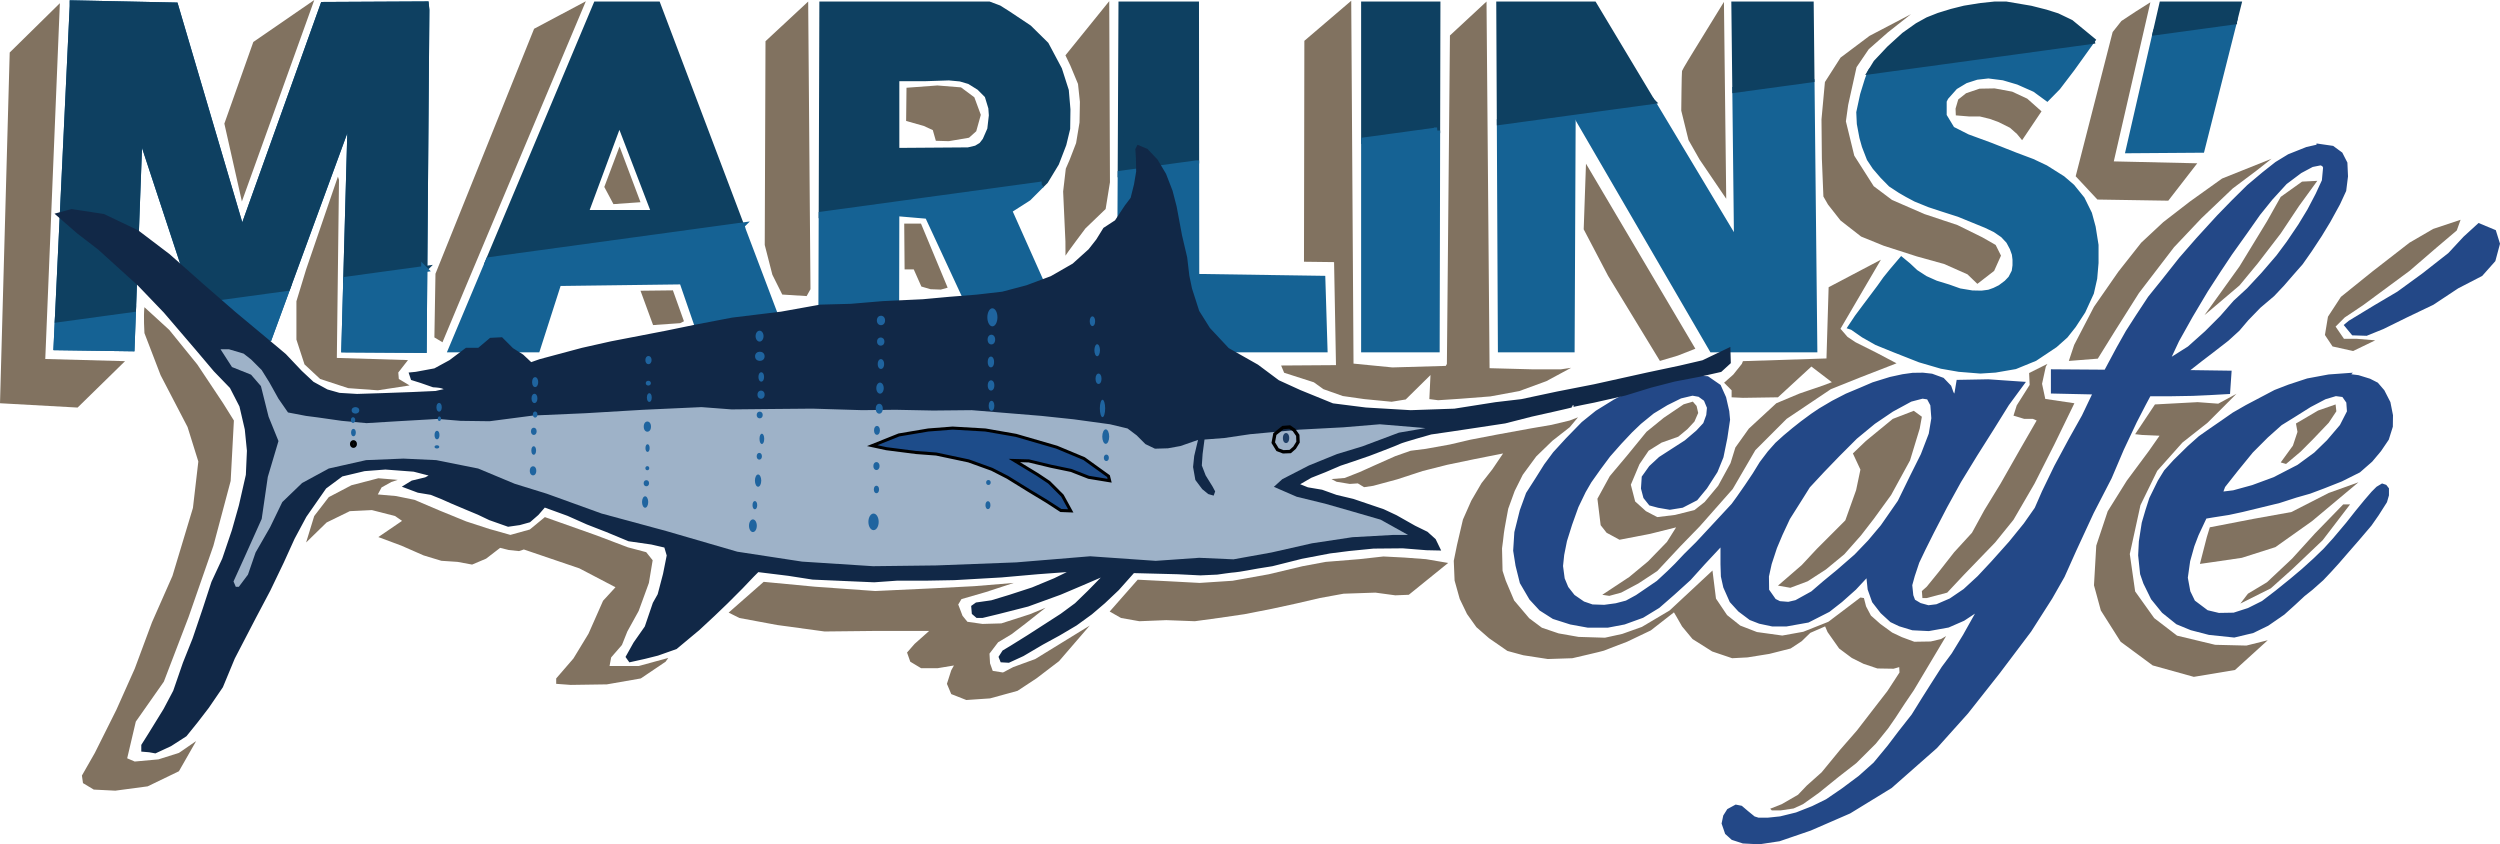 <?xml version="1.0" encoding="UTF-8" standalone="no"?>
<!-- Created with Inkscape (http://www.inkscape.org/) -->

<svg
   xmlns:dc="http://purl.org/dc/elements/1.1/"
   xmlns:cc="http://creativecommons.org/ns#"
   xmlns:rdf="http://www.w3.org/1999/02/22-rdf-syntax-ns#"
   xmlns:svg="http://www.w3.org/2000/svg"
   xmlns="http://www.w3.org/2000/svg"
   xmlns:sodipodi="http://sodipodi.sourceforge.net/DTD/sodipodi-0.dtd"
   xmlns:inkscape="http://www.inkscape.org/namespaces/inkscape"
   width="459.831mm"
   height="155.297mm"
   viewBox="0 0 1629.324 550.263"
   id="svg2"
   version="1.1"
   inkscape:version="0.91 r13725"
   sodipodi:docname="marlinsstriped.svg">
  <defs
     id="defs4">
    <clipPath
       id="clipPath4994"
       clipPathUnits="userSpaceOnUse">
      <rect
         y="0.469"
         x="0.709"
         height="120.444"
         width="971.343"
         id="rect4996"
         style="opacity:0.9;fill:#000000;fill-opacity:1;stroke:#000000;stroke-width:1.873;stroke-linejoin:miter;stroke-miterlimit:4;stroke-dasharray:none;stroke-opacity:1" />
    </clipPath>
    <clipPath
       id="clipPath4994-9"
       clipPathUnits="userSpaceOnUse">
      <rect
         y="0.469"
         x="0.709"
         height="120.444"
         width="971.343"
         id="rect4996-0"
         style="opacity:0.9;fill:#000000;fill-opacity:1;stroke:#000000;stroke-width:1.873;stroke-linejoin:miter;stroke-miterlimit:4;stroke-dasharray:none;stroke-opacity:1" />
    </clipPath>
    <clipPath
       id="clipPath4994-5"
       clipPathUnits="userSpaceOnUse">
      <rect
         y="0.469"
         x="0.709"
         height="120.444"
         width="971.343"
         id="rect4996-5"
         style="opacity:0.9;fill:#000000;fill-opacity:1;stroke:#000000;stroke-width:1.873;stroke-linejoin:miter;stroke-miterlimit:4;stroke-dasharray:none;stroke-opacity:1" />
    </clipPath>
  </defs>
  <sodipodi:namedview
     id="base"
     pagecolor="#ffffff"
     bordercolor="#666666"
     borderopacity="1.0"
     inkscape:pageopacity="0.0"
     inkscape:pageshadow="2"
     inkscape:zoom="0.125"
     inkscape:cx="1037.1314"
     inkscape:cy="326.97223"
     inkscape:document-units="px"
     inkscape:current-layer="layer1"
     showgrid="false"
     fit-margin-top="0"
     fit-margin-left="0"
     fit-margin-right="0"
     fit-margin-bottom="0"
     showguides="true"
     inkscape:guide-bbox="true"
     inkscape:window-width="1440"
     inkscape:window-height="852"
     inkscape:window-x="0"
     inkscape:window-y="0"
     inkscape:window-maximized="1"
     inkscape:object-nodes="true" />
  <g
     inkscape:label="Layer 1"
     inkscape:groupmode="layer"
     id="layer1"
     transform="translate(-548.576,148.136)">
    <g
       id="g5409">
      <path
         inkscape:connector-curvature="0"
         id="path4220"
         d="m 595.994,-144.15 -10.537,222.25 48.823,0.703 5.269,-141.719 44.257,134.335 40.042,0.703 53.389,-145.588 -4.215,152.973 51.633,0.352 1.756,-221.547 -0.351,-3.517 -66.736,0.352 -53.038,148.049 -43.554,-147.698 -66.736,-1.407 z"
         style="opacity:1;fill:#156294;fill-opacity:1;fill-rule:evenodd;stroke:#156294;stroke-width:4;stroke-linecap:butt;stroke-linejoin:miter;stroke-miterlimit:4;stroke-dasharray:none;stroke-opacity:1" />
      <path
         transform="translate(-588.884,-442.527)"
         id="path5377"
         d="m 1620.514,441.514 -54.537,-144.139 -39.865,0 -70.027,166.641 164.43,-22.502 z m -79.4,-68.174 22.973,59.928 -45.203,0 22.23,-59.928 z"
         style="opacity:1;fill:#0e4061;fill-opacity:1;fill-rule:evenodd;stroke:#0e4061;stroke-width:4;stroke-linecap:butt;stroke-linejoin:miter;stroke-miterlimit:4;stroke-dasharray:none;stroke-opacity:1"
         inkscape:connector-curvature="0" />
      <path
         transform="translate(-588.884,-442.527)"
         id="path4226"
         d="m 1620.514,441.514 -164.43,22.502 -24.379,58.016 55.77,0 13.873,-43.252 80.787,-1.055 15.281,44.307 53.562,0 -30.465,-80.518 z"
         style="opacity:1;fill:#156294;fill-opacity:1;fill-rule:evenodd;stroke:#156294;stroke-width:4;stroke-linecap:butt;stroke-linejoin:miter;stroke-miterlimit:4;stroke-dasharray:none;stroke-opacity:1"
         inkscape:connector-curvature="0" />
      <path
         transform="translate(-588.884,-442.527)"
         id="path5380"
         d="m 1816.295,414.719 2.402,-2.404 7.025,-11.605 4.742,-12.307 2.459,-10.199 0.176,-12.482 -1.055,-12.311 -4.389,-13.713 -8.605,-16.178 -11.065,-10.9 -13.699,-9.143 -5.807,-3.67 -6.486,-2.432 -108.535,0 -0.43,136.951 143.266,-19.607 z M 1756,344.797 l 7.377,0.701 5.973,1.76 6.496,4.045 5.268,5.273 2.459,8.088 0.353,4.924 -1.055,9.143 -3.162,7.211 -2.457,3.162 -3.514,2.111 -5.268,1.232 -46.893,0.35 0,-47.475 18.617,0 15.805,-0.525 z"
         style="opacity:1;fill:#0e4061;fill-opacity:1;fill-rule:evenodd;stroke:#0e4061;stroke-width:4;stroke-linecap:butt;stroke-linejoin:miter;stroke-miterlimit:4;stroke-dasharray:none;stroke-opacity:1"
         inkscape:connector-curvature="0" />
      <path
         transform="translate(-588.884,-442.527)"
         id="path4231"
         d="m 1816.295,414.719 -143.266,19.607 -0.275,87.705 48.648,0 0.176,-88.793 20.549,1.76 40.395,87.033 52.859,0 -40.391,-90.551 12.643,-8.088 8.662,-8.674 z"
         style="opacity:1;fill:#156294;fill-opacity:1;fill-rule:evenodd;stroke:#156294;stroke-width:4;stroke-linecap:butt;stroke-linejoin:miter;stroke-miterlimit:4;stroke-dasharray:none;stroke-opacity:1"
         inkscape:connector-curvature="0" />
      <path
         transform="translate(-588.884,-442.527)"
         id="path5383"
         d="m 1916.975,400.941 -0.103,-103.566 -48.473,0 -0.519,110.285 49.096,-6.719 z"
         style="opacity:1;fill:#0e4061;fill-opacity:1;fill-rule:evenodd;stroke:#0e4061;stroke-width:4;stroke-linecap:butt;stroke-linejoin:miter;stroke-miterlimit:4;stroke-dasharray:none;stroke-opacity:1"
         inkscape:connector-curvature="0" />
      <path
         transform="translate(-588.884,-442.527)"
         id="path4236"
         d="m 1916.975,400.941 -49.096,6.719 -0.537,114.373 133.301,0 -1.406,-45.893 -82.189,-1.23 -0.072,-73.969 z"
         style="opacity:1;fill:#156294;fill-opacity:1;fill-rule:evenodd;stroke:#156294;stroke-width:4;stroke-linecap:butt;stroke-linejoin:miter;stroke-miterlimit:4;stroke-dasharray:none;stroke-opacity:1"
         inkscape:connector-curvature="0" />
      <path
         transform="translate(-588.884,-442.527)"
         id="path5386"
         d="m 2074.049,379.443 0.182,-82.068 -47.686,0 0,88.57 47.504,-6.502 z"
         style="opacity:1;fill:#0e4061;fill-opacity:1;fill-rule:evenodd;stroke:#0e4061;stroke-width:4;stroke-linecap:butt;stroke-linejoin:miter;stroke-miterlimit:4;stroke-dasharray:none;stroke-opacity:1"
         inkscape:connector-curvature="0" />
      <path
         transform="translate(-588.884,-442.527)"
         id="path4238"
         d="m 2074.049,379.443 -47.504,6.502 0,136.088 47.19,0 0.314,-142.59 z"
         style="opacity:1;fill:#156294;fill-opacity:1;fill-rule:evenodd;stroke:#156294;stroke-width:4;stroke-linecap:butt;stroke-linejoin:miter;stroke-miterlimit:4;stroke-dasharray:none;stroke-opacity:1"
         inkscape:connector-curvature="0" />
      <path
         transform="translate(-588.884,-442.527)"
         id="path5369"
         d="m 1224.115,495.762 -48.912,6.693 -0.861,18.172 48.822,0.703 0.951,-25.568 z"
         style="opacity:1;fill:#156294;fill-opacity:1;fill-rule:evenodd;stroke:#156294;stroke-width:4;stroke-linecap:butt;stroke-linejoin:miter;stroke-miterlimit:4;stroke-dasharray:none;stroke-opacity:1"
         inkscape:connector-curvature="0" />
      <path
         transform="translate(-588.884,-442.527)"
         id="path5367"
         d="m 1324.705,481.996 -59.844,8.189 7.828,23.76 40.041,0.703 11.975,-32.652 z"
         style="opacity:1;fill:#156294;fill-opacity:1;fill-rule:evenodd;stroke:#156294;stroke-width:4;stroke-linecap:butt;stroke-linejoin:miter;stroke-miterlimit:4;stroke-dasharray:none;stroke-opacity:1"
         inkscape:connector-curvature="0" />
      <path
         transform="translate(-588.884,-442.527)"
         id="path5365"
         d="m 1413.955,469.781 1.34,-168.943 -0.351,-3.516 -66.736,0.352 -53.037,148.049 -43.555,-147.697 -66.736,-1.408 0,1.76 -9.676,204.078 48.912,-6.693 4.318,-116.152 36.428,110.576 59.844,-8.189 41.416,-112.936 -2.967,107.674 50.801,-6.953 z"
         style="opacity:1;fill:#0e4061;fill-opacity:1;fill-rule:evenodd;stroke:#0e4061;stroke-width:4;stroke-linecap:butt;stroke-linejoin:miter;stroke-miterlimit:4;stroke-dasharray:none;stroke-opacity:1"
         inkscape:connector-curvature="0" />
      <path
         transform="translate(-588.884,-442.527)"
         id="path4249"
         d="m 1413.955,469.781 -50.801,6.953 -1.248,45.299 51.633,0.352 0.416,-52.604 z"
         style="opacity:1;fill:#156294;fill-opacity:1;fill-rule:evenodd;stroke:#156294;stroke-width:4;stroke-linecap:butt;stroke-linejoin:miter;stroke-miterlimit:4;stroke-dasharray:none;stroke-opacity:1"
         inkscape:connector-curvature="0" />
      <path
         transform="translate(-588.884,-442.527)"
         id="path5393"
         d="m 2162.383,367.355 -47.404,6.488 0.695,148.189 46.014,0 0.695,-154.678 z"
         style="opacity:1;fill:#156294;fill-opacity:1;fill-rule:evenodd;stroke:#156294;stroke-width:4;stroke-linecap:butt;stroke-linejoin:miter;stroke-miterlimit:4;stroke-dasharray:none;stroke-opacity:1"
         inkscape:connector-curvature="0" />
      <path
         transform="translate(-588.884,-442.527)"
         id="path4269"
         d="m 2318.018,346.057 -49.565,6.783 1.119,100.197 -55.637,-92.736 -50.57,6.92 89.996,154.812 66.504,0 -1.848,-175.977 z"
         style="opacity:1;fill:#156294;fill-opacity:1;fill-rule:evenodd;stroke:#156294;stroke-width:4;stroke-linecap:butt;stroke-linejoin:miter;stroke-miterlimit:4;stroke-dasharray:none;stroke-opacity:1"
         inkscape:connector-curvature="0" />
      <path
         transform="translate(-588.884,-442.527)"
         id="path5389"
         d="m 2318.018,346.057 -0.512,-48.682 -49.672,0 0.619,55.465 49.565,-6.783 z"
         style="opacity:1;fill:#0e4061;fill-opacity:1;fill-rule:evenodd;stroke:#0e4061;stroke-width:4;stroke-linecap:butt;stroke-linejoin:miter;stroke-miterlimit:4;stroke-dasharray:none;stroke-opacity:1"
         inkscape:connector-curvature="0" />
      <path
         transform="translate(-588.884,-442.527)"
         id="path5391"
         d="m 2213.936,360.301 -37.75,-62.926 -61.564,0 0.357,76.469 47.404,-6.488 0.01,-1.812 0.975,1.678 50.57,-6.92 z"
         style="opacity:1;fill:#0e4061;fill-opacity:1;fill-rule:evenodd;stroke:#0e4061;stroke-width:4;stroke-linecap:butt;stroke-linejoin:miter;stroke-miterlimit:4;stroke-dasharray:none;stroke-opacity:1"
         inkscape:connector-curvature="0" />
      <path
         transform="translate(-588.884,-442.527)"
         id="path4271"
         d="m 2500.607,321.068 -143.639,19.656 -0.342,0.555 -1.932,5.275 -2.984,9.67 -2.459,11.43 0.351,7.385 1.668,8.879 1.58,5.627 3.162,8.176 3.6,5.451 5.006,5.803 5.268,5.361 6.146,4.045 4.566,2.637 5.445,2.902 8.869,3.604 8.254,2.727 10.976,3.516 9.045,3.693 8.627,3.518 6.086,2.922 5.154,3.543 3.725,3.98 2.422,4.537 1.428,3.979 0.435,3.543 0,3.979 -0.559,3.979 -2.359,4.539 -2.795,2.922 -4.16,3.107 -3.787,1.865 -3.664,1.307 -4.719,0.621 -6.271,-0.125 -8.258,-1.367 -7.328,-2.611 -8.133,-2.486 -6.955,-3.107 -6.332,-4.104 -4.781,-4.477 -4.223,-3.48 -6.023,7.086 -4.223,5.223 -3.787,5.346 -4.656,6.217 -4.906,6.527 -5.092,6.838 -3.973,5.969 0.744,0.248 7.328,5.098 8.568,4.85 11.301,4.592 16.764,6.598 14.033,4.104 11.426,1.988 13.908,1.119 9.685,-0.621 12.916,-2.238 12.791,-5.223 13.039,-8.703 6.83,-6.092 5.215,-6.59 6.086,-9.324 5.463,-11.936 2.111,-9.326 0.869,-10.07 0,-11.562 -1.861,-11.688 -2.359,-8.703 -4.721,-9.572 -6.457,-7.959 -6.209,-5.346 -11.053,-6.963 -8.691,-4.102 -10.93,-4.104 -16.393,-6.465 -14.9,-5.471 -10.059,-5.098 -5.34,-8.828 0,-9.697 1.24,-2.486 6.086,-6.838 6.83,-4.104 7.326,-2.363 7.699,-0.869 9.811,1.242 9.688,2.861 10.928,4.848 7.824,5.719 6.83,-6.961 9.19,-12.061 12.969,-18.082 z"
         style="opacity:1;fill:#156294;fill-opacity:1;fill-rule:evenodd;stroke:#156294;stroke-width:4;stroke-linecap:butt;stroke-linejoin:miter;stroke-miterlimit:4;stroke-dasharray:none;stroke-opacity:1"
         inkscape:connector-curvature="0" />
      <path
         transform="translate(-588.884,-442.527)"
         id="path5396"
         d="m 2500.607,321.068 0.318,-0.443 -13.908,-11.439 -8.818,-4.227 -7.451,-2.361 -9.81,-2.488 -16.143,-2.734 -7.203,0 -9.178,0.957 -10.625,1.715 -8.299,2.066 -8.43,2.594 -7.113,2.812 -6.762,3.736 -8.605,6.109 -9.658,8.793 -8.605,9.143 -3.348,5.424 143.639,-19.656 z"
         style="opacity:1;fill:#0e4061;fill-opacity:1;fill-rule:evenodd;stroke:#0e4061;stroke-width:4;stroke-linecap:butt;stroke-linejoin:miter;stroke-miterlimit:4;stroke-dasharray:none;stroke-opacity:1"
         inkscape:connector-curvature="0" />
      <path
         transform="translate(-588.884,-442.527)"
         id="path4273"
         d="m 2593.398,308.369 -50.869,6.961 -17.656,76.939 47.418,-0.352 21.107,-83.549 z"
         style="opacity:1;fill:#156294;fill-opacity:1;fill-rule:evenodd;stroke:#156294;stroke-width:4;stroke-linecap:butt;stroke-linejoin:miter;stroke-miterlimit:4;stroke-dasharray:none;stroke-opacity:1"
         inkscape:connector-curvature="0" />
      <path
         transform="translate(-588.884,-442.527)"
         id="path5399"
         d="m 2593.398,308.369 2.777,-10.994 -49.525,0 -4.121,17.955 50.869,-6.961 z"
         style="opacity:1;fill:#0e4061;fill-opacity:1;fill-rule:evenodd;stroke:#0e4061;stroke-width:4;stroke-linecap:butt;stroke-linejoin:miter;stroke-miterlimit:4;stroke-dasharray:none;stroke-opacity:1"
         inkscape:connector-curvature="0" />
      <path
         inkscape:connector-curvature="0"
         id="path4275"
         d="m 2060.566,-52.027 -8.198,1.863 -11.548,4.602 -7.948,4.849 -8.196,6.465 -10.059,8.453 -10.059,9.949 -9.437,9.696 -13.412,14.673 -11.176,12.805 -11.301,14.298 -8.818,10.942 -7.699,11.687 -6.707,10.444 -6.085,10.808 -8.321,15.551 -34.149,-0.25 0,11.314 28.064,0.623 -8.071,16.909 -8.568,15.293 -9.44,17.531 -7.946,16.411 -4.843,11.064 -7.327,10.444 -9.687,11.937 -11.551,12.93 -9.065,9.699 -9.312,8.578 -9.315,6.342 -9.19,3.979 -5.96,0.745 -5.838,-1.616 -4.594,-2.736 -1.491,-3.979 -0.744,-7.21 1.739,-6.342 2.98,-8.951 4.099,-8.581 5.588,-11.189 8.568,-16.536 9.095,-16.506 10.537,-17.23 10.888,-17.232 9.836,-15.826 8.78,-11.956 -20.371,-1.406 -18.616,0.351 -1.054,6.332 -1.404,4.923 -0.704,0.968 -2.985,-5.717 -1.317,-3.691 -4.213,-4.395 -6.761,-2.464 -5.534,-0.615 -6.498,0.087 -6.321,0.881 -8.079,1.757 -11.064,3.43 -7.989,3.43 -9.223,3.867 -8.867,4.572 -8.342,4.923 -5.093,3.43 -6.674,4.923 -5.444,4.308 -5.653,4.721 -5.216,4.724 -4.841,5.469 -5.093,6.715 -4.488,7.294 -5.18,7.735 -5.267,7.561 -3.512,4.836 -10.274,11.078 -7.112,7.648 -5.974,6.419 -7.639,7.561 -6.058,6.419 -4.917,4.833 -7.114,6.595 -6.935,4.746 -6.851,4.662 -6.935,3.78 -7.025,1.844 -7.815,1.055 -8.169,-0.264 -6.145,-2.111 -6.761,-4.659 -4.479,-5.714 -2.545,-6.155 -1.144,-8.613 0.79,-7.561 1.845,-9.234 3.425,-10.901 4.126,-11.515 4.83,-10.022 3.776,-6.506 6.234,-8.793 6.147,-8.263 7.375,-8.352 7.112,-7.561 5.884,-5.627 8.519,-6.946 9.13,-5.537 9.223,-4.572 8.166,-1.934 4.917,0.878 4.479,3.253 2.369,5.714 -0.527,5.54 -2.195,5.978 -4.917,5.274 -7.729,6.595 -8.867,5.714 -7.905,5.1 -6.058,5.624 -4.39,6.155 -0.44,6.769 1.405,5.363 3.075,3.867 4.86,1.305 7.202,1.243 7.701,-1.243 8.693,-4.477 5.96,-7.21 6.707,-10.444 3.724,-9.201 2.483,-12.184 1.738,-11.687 -0.497,-5.222 -1.986,-8.703 -3.23,-7.21 -7.202,-4.974 -13.661,-0.745 -11.423,1.988 -19.871,6.217 -14.403,7.46 -11.676,7.21 -8.94,7.213 -10.184,10.444 -8.196,8.951 -5.713,7.708 -5.463,8.703 -6.21,9.699 -3.974,10.942 -3.477,13.925 -0.744,11.687 1.491,9.448 2.73,10.942 5.963,10.196 6.207,6.712 8.198,5.222 10.926,3.481 10.929,1.991 12.917,0 10.431,-1.991 11.673,-4.226 10.181,-6.217 9.687,-8.453 10.431,-9.451 9.19,-10.194 14.156,-15.168 0,16.658 0.25,7.71 1.489,6.712 3.974,8.953 5.216,5.72 6.954,5.222 5.713,2.236 8.196,1.741 8.693,0 13.909,-2.486 13.164,-6.712 7.949,-6.217 8.94,-7.958 10.184,-10.942 1.241,11.937 2.73,7.708 5.216,6.715 5.963,5.469 5.216,2.486 8.196,2.489 10.181,0.498 12.42,-2.238 9.687,-4.229 10.926,-7.21 18.38,-22.131 -19.124,27.6 -7.949,14.175 -7.449,12.184 -6.46,8.703 -6.207,9.699 -6.457,10.194 -6.954,11.189 -8.538,10.863 -7.202,9.495 -9.307,11.254 -9.836,8.79 -11.064,8.265 -10.537,7.207 -9.307,4.572 -10.714,4.221 -10.711,2.638 -8.432,0.878 -6.321,0 -3.336,-1.055 -4.743,-3.867 -3.512,-2.989 -2.635,-0.528 -4.213,2.285 -2.108,3.343 -0.877,4.218 1.931,5.627 3.513,3.166 6.498,2.108 10.187,0.528 12.819,-1.934 20.021,-6.856 25.465,-11.078 26.695,-16.354 29.33,-25.846 20.021,-22.332 20.548,-26.022 20.548,-27.252 13.697,-21.453 7.905,-13.89 7.552,-16.879 11.412,-24.654 11.673,-22.628 7.946,-18.649 8.446,-17.904 5.838,-11.314 3.724,-6.963 14.778,0 14.281,-0.247 11.053,-0.498 11.051,-0.623 0.747,-10.816 -25.831,-0.373 -4.471,-0.498 11.923,-9.323 7.824,-5.978 9.437,-7.327 6.954,-6.34 5.713,-6.715 8.071,-8.331 8.943,-7.583 6.332,-6.715 5.713,-6.59 6.335,-7.21 5.835,-8.331 6.457,-9.821 5.588,-9.201 6.21,-11.314 3.849,-8.331 1.119,-8.951 -0.372,-8.331 -2.858,-5.595 -5.091,-3.731 -7.699,-1.118 z m 0.641,9.331 2.458,1.055 1.23,2.285 -0.877,9.321 -4.216,9.141 -5.444,10.376 -5.971,9.845 -7.728,11.428 -6.672,8.97 -9.836,11.428 -9.483,10.196 -8.78,8.089 -8.606,9.848 -10.01,10.022 -11.415,10.196 -14.754,9.321 0.35,-4.395 5.27,-11.254 8.956,-16 9.834,-16.528 8.432,-13.011 7.375,-11.078 9.66,-13.539 8.78,-12.484 8.079,-10.022 9.483,-10.376 9.834,-7.384 7.905,-4.221 6.145,-1.229 z m -259.745,152.093 4.566,0.704 2.812,5.274 0.701,9.144 -1.755,10.55 -5.27,13.713 -7.025,14.066 -8.079,16.531 -11.238,16.174 -8.435,10.033 -8.94,9.323 -11.426,9.946 -9.065,7.46 -7.949,6.84 -10.804,5.967 -5.341,1.243 -6.207,-0.498 -3.727,-1.866 -4.966,-7.085 -0.125,-9.573 1.863,-8.456 3.477,-10.569 3.675,-8.722 4.92,-10.55 7.549,-11.956 5.62,-8.967 9.483,-10.199 9.836,-10.196 11.591,-11.605 11.942,-9.848 11.942,-8.088 12.292,-6.68 8.079,-2.111 z"
         style="opacity:1;fill:#234887;fill-opacity:1;fill-rule:evenodd;stroke:#234887;stroke-width:4.5;stroke-linecap:butt;stroke-linejoin:miter;stroke-miterlimit:4;stroke-dasharray:none;stroke-opacity:1" />
      <path
         inkscape:connector-curvature="0"
         id="path4283"
         d="m 2076.137,97.441 -9.66,0.702 -13.699,2.551 -12.029,3.954 -8.869,3.43 -8.519,4.485 -10.01,5.274 -8.429,4.836 -7.816,5.45 -7.288,5.012 -6.761,4.746 -7.199,6.419 -9.133,8.967 -5.884,6.506 -3.953,6.419 -5.444,11.078 -2.458,7.648 -2.372,8.089 -1.842,11.869 -0.44,8.88 1.228,11.779 2.021,5.804 4.83,9.845 6.848,8.439 8.869,7.12 8.956,3.693 11.505,2.989 15.981,1.67 11.765,-2.812 9.396,-4.572 10.187,-7.033 7.025,-6.329 6.148,-5.714 5.091,-4.044 6.938,-6.155 4.917,-5.187 5.27,-5.804 6.848,-7.912 6.061,-6.946 8.139,-9.557 4.596,-6.59 5.216,-8.205 1.117,-3.857 0,-3.481 -0.869,-1.118 -1.117,-0.373 -2.483,1.49 -2.983,2.986 -4.594,5.344 -5.713,6.963 -6.085,7.71 -8.693,10.319 -6.21,6.837 -6.829,6.59 -7.574,6.837 -7.191,6.062 -10.01,8.088 -8.956,6.856 -9.483,4.746 -9.836,3.166 -10.187,0.177 -8.076,-1.934 -9.133,-6.859 -3.339,-6.856 -1.755,-9.495 1.581,-11.254 2.809,-10.022 2.812,-7.384 5.618,-11.956 5.71,-0.968 10.097,-1.583 8.606,-1.847 11.238,-2.725 12.996,-3.163 10.89,-3.517 8.956,-2.551 9.133,-3.427 11.328,-4.485 11.415,-5.714 7.639,-6.682 5.531,-6.593 4.83,-7.12 2.458,-7.825 0.089,-6.946 -1.581,-8.001 -3.689,-7.207 -3.776,-4.395 -4.477,-2.287 -7.115,-2.198 -9.13,-1.142 z m -5.389,10.297 5.713,0.745 3.477,4.972 0.497,6.963 -4.968,9.699 -8.693,10.196 -8.443,8.205 -11.178,8.205 -15.894,8.205 -14.156,5.222 -12.667,3.481 -10.184,1.243 2.483,-6.712 8.446,-10.694 9.934,-12.184 9.934,-9.946 9.19,-8.205 8.446,-5.222 10.679,-6.715 9.934,-5.222 7.451,-2.236 z"
         style="opacity:1;fill:#234887;fill-opacity:1;fill-rule:evenodd;stroke:#234887;stroke-width:4.5;stroke-linecap:butt;stroke-linejoin:miter;stroke-miterlimit:4;stroke-dasharray:none;stroke-opacity:1" />
      <path
         inkscape:connector-curvature="0"
         id="path4288"
         d="m 586.159,-8.409 13.347,11.605 13.699,10.55 25.992,23.561 16.86,17.583 21.075,24.616 11.591,13.715 10.537,10.901 6.322,12.308 3.512,15.121 1.405,14.066 -0.702,15.825 -4.566,20.045 -4.566,16.176 -6.322,18.638 -7.025,15.121 -5.62,17.231 -6.674,19.693 -6.322,15.825 -6.322,18.286 -6.322,11.956 -10.186,16.528 -4.215,6.682 0,3.165 4.215,0.352 3.864,0.703 9.835,-4.572 9.835,-6.33 7.376,-9.143 7.025,-9.143 9.132,-13.363 7.727,-18.638 13.698,-26.375 9.484,-17.935 8.781,-18.286 7.025,-15.473 7.727,-14.418 12.996,-18.638 10.889,-8.088 14.752,-3.517 13.699,-1.055 18.616,1.407 12.294,3.165 -4.566,2.462 -8.781,2.11 -4.566,2.813 8.43,3.165 8.43,1.407 7.025,2.813 6.322,2.813 9.132,3.868 8.43,3.517 7.376,3.517 11.942,4.22 7.376,-1.055 6.322,-1.758 5.269,-4.572 4.566,-5.275 15.455,5.627 12.645,5.627 12.645,4.923 14.401,5.978 14.752,2.11 9.132,2.11 1.756,5.978 -2.459,12.308 -3.512,13.363 -3.161,5.627 -5.269,15.473 -7.376,10.55 -4.917,8.792 1.756,2.462 9.484,-2.11 8.43,-2.11 11.942,-4.22 14.752,-12.308 9.835,-9.143 8.43,-8.088 9.835,-9.847 7.376,-7.737 3.161,-3.165 20.021,2.462 15.806,2.462 23.885,1.055 16.157,0.703 14.752,-1.055 18.616,0 18.967,-0.352 30.558,-1.758 23.884,-2.11 23.885,-1.758 -12.996,6.33 -14.401,5.978 -15.104,4.923 -11.591,3.517 -9.835,1.407 -2.459,1.758 0.351,4.22 2.459,2.11 3.512,0 10.186,-2.462 19.318,-4.923 21.065,-7.66 14.654,-6.217 16.144,-6.963 -11.922,12.184 -8.444,8.206 -9.438,6.963 -21.608,13.925 -11.177,6.963 -4.967,2.984 -2.235,3.481 0.994,2.487 4.471,0.249 9.19,-4.227 12.667,-7.46 10.928,-5.968 10.928,-6.465 9.935,-7.211 8.444,-7.211 8.941,-8.454 10.183,-11.438 28.811,0.746 14.902,0.746 10.928,-0.497 c 0,0 10.183,-1.492 11.673,-1.492 1.49,0 14.902,-2.487 14.902,-2.487 l 9.233,-1.469 19.231,-4.835 18.44,-3.517 12.469,-1.582 15.982,-1.582 19.143,-0.176 15.455,1.231 7.903,0.176 -2.81,-5.802 -5.093,-4.572 -7.903,-3.868 -12.118,-6.857 -8.254,-3.868 -10.362,-3.517 -9.308,-3.165 -11.064,-2.637 -9.308,-3.341 -9.308,-1.582 -7.025,-2.813 9.132,-5.275 9.308,-3.692 9.835,-4.22 8.957,-2.989 10.186,-3.517 c 0,0 18.089,-6.857 19.67,-7.737 1.581,-0.879 20.372,-6.154 20.372,-6.154 l 13.347,-1.934 17.562,-2.637 17.387,-2.637 17.211,-4.396 c 0,0 27.046,-5.978 26.695,-6.154 -0.351,-0.176 14.05,-2.989 14.05,-2.989 l 20.197,-4.572 16.856,-5.184 15.399,-3.979 16.889,-3.233 13.163,-2.984 5.713,-5.222 -0.248,-8.587 -16.889,8.09 -14.902,3.481 -21.111,4.476 -34.771,7.709 -24.092,4.725 -23.346,4.973 -16.889,1.989 -26.824,4.227 -28.562,0.995 -29.307,-1.741 -21.608,-2.735 -21.36,-8.703 -14.157,-6.465 -13.66,-10.195 -19.124,-10.825 -12.418,-13.295 -7.111,-11.321 -4.742,-14.77 -1.756,-8.44 -1.405,-11.956 -3.337,-14.242 -3.513,-18.814 -2.634,-10.198 -4.215,-10.902 -5.444,-9.143 -6.322,-6.682 -5.444,-2.286 -0.878,1.758 0.351,5.627 0.176,8.792 -1.405,8.44 -2.283,9.143 -3.864,5.099 -6.498,9.847 -7.552,4.923 -4.566,7.385 -5.093,6.506 -10.537,9.495 -14.401,8.264 -15.982,5.978 -15.982,4.22 -16.86,1.934 -17.738,1.407 -17.211,1.582 -26.168,1.231 -20.899,1.758 -19.845,0.527 -25.465,4.572 -31.788,3.868 -23.885,4.572 -19.67,4.044 -35.476,6.857 -18.792,4.22 -27.573,7.385 -5.971,2.11 -5.62,-5.275 -6.674,-4.22 -6.849,-6.857 -7.025,0.352 -7.727,6.506 -8.079,0 -10.537,7.912 -10.01,5.451 -12.294,2.286 -3.512,0.352 1.054,3.165 5.62,1.758 8.079,2.813 c 0,0 3.864,0.176 5.62,0.703 1.756,0.527 4.566,1.758 4.566,1.758 l -8.605,1.934 -15.455,0.703 -19.318,0.703 -16.508,0.527 -11.591,-0.703 -8.079,-2.286 -9.308,-5.099 -7.727,-7.209 L 734.209,83.374 729.642,79.506 701.367,55.945 679.941,37.307 658.516,18.317 638.143,2.844 616.015,-7.706 595.292,-10.871 Z"
         style="opacity:1;fill:#112847;fill-opacity:1;fill-rule:evenodd;stroke:#112847;stroke-width:2;stroke-linecap:butt;stroke-linejoin:miter;stroke-miterlimit:4;stroke-dasharray:none;stroke-opacity:1" />
      <path
         inkscape:connector-curvature="0"
         id="path4348"
         d="m 692.311,79.506 7.451,11.571 12.418,4.973 6.458,7.46 4.967,19.893 6.458,15.914 -6.954,23.374 -3.974,27.353 -10.928,24.369 -7.451,16.412 1.49,3.481 1.987,0 5.961,-7.957 4.967,-14.422 9.438,-16.412 7.948,-16.412 12.915,-12.433 17.386,-9.449 24.34,-5.471 24.34,-0.995 21.36,0.995 27.32,5.471 23.843,9.946 20.863,6.465 35.765,12.93 42.222,11.438 46.196,13.428 42.222,6.465 46.196,2.984 41.229,-0.497 52.157,-1.989 48.183,-3.979 42.719,2.984 28.314,-1.989 22.353,0.995 24.837,-4.476 26.327,-5.968 26.327,-3.979 26.824,-1.492 9.438,0 -17.882,-9.946 -18.876,-5.471 -17.386,-4.973 -18.379,-4.476 -14.902,-6.465 5.464,-4.973 17.386,-8.952 18.379,-7.46 16.392,-4.973 15.896,-5.968 7.948,-2.984 17.386,-2.984 -29.804,-2.487 -23.843,1.989 -28.314,1.492 -32.288,2.984 -16.889,2.487 -12.915,0.995 -1.242,9.449 -0.497,7.46 2.484,6.465 4.471,7.211 1.738,3.233 -0.993,2.735 -3.477,-0.995 -3.974,-3.233 -4.471,-5.968 -1.49,-8.455 0.745,-7.211 2.484,-10.444 -11.425,3.979 -8.196,1.492 -8.444,0.249 -6.209,-2.984 -5.713,-5.719 -5.961,-4.476 -11.425,-2.735 -23.595,-3.233 -21.111,-2.238 -45.451,-3.73 -25.085,0.249 -24.588,-0.497 -21.608,0.249 -32.536,-0.995 -28.066,0.249 -24.588,0.249 -19.621,-1.492 -38,1.741 -37.503,2.238 -34.026,1.492 -28.562,3.73 -18.876,-0.249 -14.902,-1.243 -26.079,1.492 -20.366,1.243 -16.144,-1.492 -15.647,-2.238 -7.699,-0.995 -11.673,-2.238 -6.209,-8.952 -5.961,-10.692 -4.967,-7.957 -6.954,-6.963 -4.842,-3.784 -9.484,-2.813 -5.269,0 z"
         style="opacity:1;fill:#9eb2c8;fill-opacity:1;fill-rule:evenodd;stroke:none;stroke-width:1px;stroke-linecap:butt;stroke-linejoin:miter;stroke-opacity:1" />
      <path
         inkscape:connector-curvature="0"
         id="path4350"
         d="m 1117.019,142.301 17.386,-6.963 19.124,-3.233 15.896,-1.243 21.36,1.243 19.869,3.481 26.575,7.709 17.882,7.46 15.896,11.438 0.745,2.984 -13.66,-2.238 -11.425,-4.476 -13.163,-2.735 -14.405,-3.481 -9.438,-0.249 15.15,9.201 7.451,4.973 8.693,8.703 5.464,9.946 -6.458,-0.249 -9.19,-5.968 -11.922,-7.211 -13.66,-8.455 -10.183,-5.222 -15.15,-5.471 -21.111,-4.476 -13.163,-0.995 -19.373,-2.487 z"
         style="opacity:1;fill:#1d4c8a;fill-opacity:1;fill-rule:evenodd;stroke:#000000;stroke-width:2;stroke-linecap:butt;stroke-linejoin:miter;stroke-miterlimit:4;stroke-dasharray:none;stroke-opacity:1" />
      <path
         inkscape:connector-curvature="0"
         id="path4352"
         d="m 1379.444,134.717 -1.054,5.627 2.81,4.572 3.688,1.407 4.566,-0.176 2.81,-2.462 2.283,-3.692 -0.176,-4.396 -2.459,-3.517 -2.81,-1.934 -4.391,0.352 -4.566,3.692 z"
         style="opacity:1;fill:none;fill-rule:evenodd;stroke:#000000;stroke-width:2.2;stroke-linecap:butt;stroke-linejoin:miter;stroke-miterlimit:4;stroke-dasharray:none;stroke-opacity:1" />
      <ellipse
         ry="3.27"
         rx="2.062"
         cy="137.354"
         cx="1386.732"
         id="path4354"
         style="opacity:1;fill:#203f66;fill-opacity:1;stroke:none;stroke-width:2.2;stroke-linejoin:miter;stroke-miterlimit:4;stroke-dasharray:none;stroke-opacity:1" />
      <ellipse
         ry="3.165"
         rx="1.756"
         cy="61.22"
         cx="1260.547"
         id="path4356"
         style="opacity:1;fill:#1f649f;fill-opacity:1;stroke:none;stroke-width:2.2;stroke-linejoin:miter;stroke-miterlimit:4;stroke-dasharray:none;stroke-opacity:1" />
      <ellipse
         ry="3.912"
         rx="1.822"
         cy="80.122"
         cx="1263.643"
         id="path4360"
         style="opacity:1;fill:#1f649f;fill-opacity:1;stroke:none;stroke-width:2.2;stroke-linejoin:miter;stroke-miterlimit:4;stroke-dasharray:none;stroke-opacity:1" />
      <ellipse
         ry="3.385"
         rx="1.954"
         cy="98.716"
         cx="1264.521"
         id="path4362"
         style="opacity:1;fill:#1f649f;fill-opacity:1;stroke:none;stroke-width:2.2;stroke-linejoin:miter;stroke-miterlimit:4;stroke-dasharray:none;stroke-opacity:1" />
      <ellipse
         ry="5.671"
         rx="1.734"
         cy="118.057"
         cx="1267.111"
         id="path4364"
         style="opacity:1;fill:#1f649f;fill-opacity:1;stroke:none;stroke-width:2.2;stroke-linejoin:miter;stroke-miterlimit:4;stroke-dasharray:none;stroke-opacity:1" />
      <ellipse
         ry="4.725"
         rx="2.261"
         cy="136.409"
         cx="1269.219"
         id="path4366"
         style="opacity:1;fill:#1f649f;fill-opacity:1;stroke:none;stroke-width:2.2;stroke-linejoin:miter;stroke-miterlimit:4;stroke-dasharray:none;stroke-opacity:1" />
      <ellipse
         ry="2.11"
         rx="1.646"
         cy="150.234"
         cx="1269.614"
         id="path4368"
         style="opacity:1;fill:#1f649f;fill-opacity:1;stroke:none;stroke-width:2.2;stroke-linejoin:miter;stroke-miterlimit:4;stroke-dasharray:none;stroke-opacity:1" />
      <ellipse
         ry="5.89"
         rx="3.293"
         cy="58.67"
         cx="1195.348"
         id="path4370"
         style="opacity:1;fill:#1f649f;fill-opacity:1;stroke:none;stroke-width:2.2;stroke-linejoin:miter;stroke-miterlimit:4;stroke-dasharray:none;stroke-opacity:1" />
      <ellipse
         ry="3.165"
         rx="2.459"
         cy="73.176"
         cx="1194.689"
         id="path4372"
         style="opacity:1;fill:#1f649f;fill-opacity:1;stroke:none;stroke-width:2.2;stroke-linejoin:miter;stroke-miterlimit:4;stroke-dasharray:none;stroke-opacity:1" />
      <ellipse
         ry="3.517"
         rx="2.064"
         cy="87.77"
         cx="1194.382"
         id="path4374"
         style="opacity:1;fill:#1f649f;fill-opacity:1;stroke:none;stroke-width:2.2;stroke-linejoin:miter;stroke-miterlimit:4;stroke-dasharray:none;stroke-opacity:1" />
      <ellipse
         ry="3.341"
         rx="2.151"
         cy="103.067"
         cx="1194.47"
         id="path4376"
         style="opacity:1;fill:#1f649f;fill-opacity:1;stroke:none;stroke-width:2.2;stroke-linejoin:miter;stroke-miterlimit:4;stroke-dasharray:none;stroke-opacity:1" />
      <ellipse
         ry="3.253"
         rx="1.844"
         cy="116.343"
         cx="1194.777"
         id="path4378"
         style="opacity:1;fill:#1f649f;fill-opacity:1;stroke:none;stroke-width:2.2;stroke-linejoin:miter;stroke-miterlimit:4;stroke-dasharray:none;stroke-opacity:1" />
      <ellipse
         ry="1.626"
         rx="1.493"
         cy="166.322"
         cx="1192.757"
         id="path4380"
         style="opacity:1;fill:#1f649f;fill-opacity:1;stroke:none;stroke-width:2.2;stroke-linejoin:miter;stroke-miterlimit:4;stroke-dasharray:none;stroke-opacity:1" />
      <ellipse
         ry="2.594"
         rx="1.625"
         cy="181.092"
         cx="1192.45"
         id="path4382"
         style="opacity:1;fill:#1f649f;fill-opacity:1;stroke:none;stroke-width:2.2;stroke-linejoin:miter;stroke-miterlimit:4;stroke-dasharray:none;stroke-opacity:1" />
      <ellipse
         ry="3.077"
         rx="2.67"
         cy="60.709"
         cx="1122.731"
         id="path4384"
         style="opacity:1;fill:#1f649f;fill-opacity:1;stroke:none;stroke-width:2.2;stroke-linejoin:miter;stroke-miterlimit:4;stroke-dasharray:none;stroke-opacity:1" />
      <ellipse
         ry="2.673"
         rx="2.391"
         cy="74.479"
         cx="1122.576"
         id="path4386"
         style="opacity:1;fill:#1f649f;fill-opacity:1;stroke:none;stroke-width:2.2;stroke-linejoin:miter;stroke-miterlimit:4;stroke-dasharray:none;stroke-opacity:1" />
      <ellipse
         ry="3.202"
         rx="2.08"
         cy="89.119"
         cx="1122.7"
         id="path4388"
         style="opacity:1;fill:#1f649f;fill-opacity:1;stroke:none;stroke-width:2.2;stroke-linejoin:miter;stroke-miterlimit:4;stroke-dasharray:none;stroke-opacity:1" />
      <ellipse
         ry="3.606"
         rx="2.422"
         cy="104.816"
         cx="1122.11"
         id="path4390"
         style="opacity:1;fill:#1f649f;fill-opacity:1;stroke:none;stroke-width:2.2;stroke-linejoin:miter;stroke-miterlimit:4;stroke-dasharray:none;stroke-opacity:1" />
      <ellipse
         ry="3.233"
         rx="2.297"
         cy="118.243"
         cx="1121.613"
         id="path4392"
         style="opacity:1;fill:#1f649f;fill-opacity:1;stroke:none;stroke-width:2.2;stroke-linejoin:miter;stroke-miterlimit:4;stroke-dasharray:none;stroke-opacity:1" />
      <ellipse
         ry="2.922"
         rx="1.925"
         cy="132.355"
         cx="1120.123"
         id="path4394"
         style="opacity:1;fill:#1f649f;fill-opacity:1;stroke:none;stroke-width:2.2;stroke-linejoin:miter;stroke-miterlimit:4;stroke-dasharray:none;stroke-opacity:1" />
      <ellipse
         ry="2.611"
         rx="2.018"
         cy="155.605"
         cx="1119.782"
         id="path4396"
         style="opacity:1;fill:#1f649f;fill-opacity:1;stroke:none;stroke-width:2.2;stroke-linejoin:miter;stroke-miterlimit:4;stroke-dasharray:none;stroke-opacity:1" />
      <ellipse
         ry="2.456"
         rx="1.708"
         cy="170.866"
         cx="1119.782"
         id="path4398"
         style="opacity:1;fill:#1f649f;fill-opacity:1;stroke:none;stroke-width:2.2;stroke-linejoin:miter;stroke-miterlimit:4;stroke-dasharray:none;stroke-opacity:1" />
      <ellipse
         ry="5.408"
         rx="3.353"
         cy="191.972"
         cx="1117.888"
         id="path4400"
         style="opacity:1;fill:#1f649f;fill-opacity:1;stroke:none;stroke-width:2.2;stroke-linejoin:miter;stroke-miterlimit:4;stroke-dasharray:none;stroke-opacity:1" />
      <ellipse
         ry="3.561"
         rx="2.59"
         cy="70.934"
         cx="1043.611"
         id="path4402"
         style="opacity:1;fill:#1f649f;fill-opacity:1;stroke:none;stroke-width:2.2;stroke-linejoin:miter;stroke-miterlimit:4;stroke-dasharray:none;stroke-opacity:1" />
      <ellipse
         ry="2.989"
         rx="3.117"
         cy="84.078"
         cx="1043.786"
         id="path4404"
         style="opacity:1;fill:#1f649f;fill-opacity:1;stroke:none;stroke-width:2.2;stroke-linejoin:miter;stroke-miterlimit:4;stroke-dasharray:none;stroke-opacity:1" />
      <ellipse
         ry="3.077"
         rx="1.844"
         cy="97.529"
         cx="1044.708"
         id="path4406"
         style="opacity:1;fill:#1f649f;fill-opacity:1;stroke:none;stroke-width:2.2;stroke-linejoin:miter;stroke-miterlimit:4;stroke-dasharray:none;stroke-opacity:1" />
      <ellipse
         ry="2.681"
         rx="2.327"
         cy="109.09"
         cx="1044.576"
         id="path4408"
         style="opacity:1;fill:#1f649f;fill-opacity:1;stroke:none;stroke-width:2.2;stroke-linejoin:miter;stroke-miterlimit:4;stroke-dasharray:none;stroke-opacity:1" />
      <ellipse
         ry="2.198"
         rx="1.976"
         cy="122.321"
         cx="1043.698"
         id="path4410"
         style="opacity:1;fill:#1f649f;fill-opacity:1;stroke:none;stroke-width:2.2;stroke-linejoin:miter;stroke-miterlimit:4;stroke-dasharray:none;stroke-opacity:1" />
      <ellipse
         ry="3.341"
         rx="1.537"
         cy="137.882"
         cx="1045.103"
         id="path4412"
         style="opacity:1;fill:#1f649f;fill-opacity:1;stroke:none;stroke-width:2.2;stroke-linejoin:miter;stroke-miterlimit:4;stroke-dasharray:none;stroke-opacity:1" />
      <ellipse
         ry="2.198"
         rx="1.712"
         cy="149.223"
         cx="1043.435"
         id="path4414"
         style="opacity:1;fill:#1f649f;fill-opacity:1;stroke:none;stroke-width:2.2;stroke-linejoin:miter;stroke-miterlimit:4;stroke-dasharray:none;stroke-opacity:1" />
      <ellipse
         ry="4"
         rx="2.064"
         cy="165.092"
         cx="1042.645"
         id="path4416"
         style="opacity:1;fill:#1f649f;fill-opacity:1;stroke:none;stroke-width:2.2;stroke-linejoin:miter;stroke-miterlimit:4;stroke-dasharray:none;stroke-opacity:1" />
      <ellipse
         ry="2.681"
         rx="1.537"
         cy="181.092"
         cx="1040.537"
         id="path4418"
         style="opacity:1;fill:#1f649f;fill-opacity:1;stroke:none;stroke-width:2.2;stroke-linejoin:miter;stroke-miterlimit:4;stroke-dasharray:none;stroke-opacity:1" />
      <ellipse
         ry="4.132"
         rx="2.547"
         cy="194.499"
         cx="1039.264"
         id="path4420"
         style="opacity:1;fill:#1f649f;fill-opacity:1;stroke:none;stroke-width:2.2;stroke-linejoin:miter;stroke-miterlimit:4;stroke-dasharray:none;stroke-opacity:1" />
      <ellipse
         ry="2.673"
         rx="2.018"
         cy="86.539"
         cx="971.196"
         id="path4422"
         style="opacity:1;fill:#1f649f;fill-opacity:1;stroke:none;stroke-width:2.2;stroke-linejoin:miter;stroke-miterlimit:4;stroke-dasharray:none;stroke-opacity:1" />
      <ellipse
         ry="1.554"
         rx="1.676"
         cy="101.583"
         cx="971.103"
         id="path4424"
         style="opacity:1;fill:#1f649f;fill-opacity:1;stroke:none;stroke-width:2.2;stroke-linejoin:miter;stroke-miterlimit:4;stroke-dasharray:none;stroke-opacity:1" />
      <ellipse
         ry="2.86"
         rx="1.583"
         cy="110.97"
         cx="971.755"
         id="path4426"
         style="opacity:1;fill:#1f649f;fill-opacity:1;stroke:none;stroke-width:2.2;stroke-linejoin:miter;stroke-miterlimit:4;stroke-dasharray:none;stroke-opacity:1" />
      <ellipse
         ry="3.326"
         rx="2.359"
         cy="129.899"
         cx="970.482"
         id="path4428"
         style="opacity:1;fill:#1f649f;fill-opacity:1;stroke:none;stroke-width:2.2;stroke-linejoin:miter;stroke-miterlimit:4;stroke-dasharray:none;stroke-opacity:1" />
      <ellipse
         ry="2.518"
         rx="1.366"
         cy="143.887"
         cx="970.606"
         id="path4430"
         style="opacity:1;fill:#1f649f;fill-opacity:1;stroke:none;stroke-width:2.2;stroke-linejoin:miter;stroke-miterlimit:4;stroke-dasharray:none;stroke-opacity:1" />
      <ellipse
         ry="1.337"
         rx="1.273"
         cy="157.003"
         cx="970.451"
         id="path4432"
         style="opacity:1;fill:#1f649f;fill-opacity:1;stroke:none;stroke-width:2.2;stroke-linejoin:miter;stroke-miterlimit:4;stroke-dasharray:none;stroke-opacity:1" />
      <ellipse
         ry="1.989"
         rx="1.77"
         cy="166.795"
         cx="969.83"
         id="path4434"
         style="opacity:1;fill:#1f649f;fill-opacity:1;stroke:none;stroke-width:2.2;stroke-linejoin:miter;stroke-miterlimit:4;stroke-dasharray:none;stroke-opacity:1" />
      <ellipse
         ry="3.73"
         rx="2.018"
         cy="179.041"
         cx="969.023"
         id="path4436"
         style="opacity:1;fill:#1f649f;fill-opacity:1;stroke:none;stroke-width:2.2;stroke-linejoin:miter;stroke-miterlimit:4;stroke-dasharray:none;stroke-opacity:1" />
      <ellipse
         ry="3.233"
         rx="1.987"
         cy="100.899"
         cx="897.338"
         id="path4438"
         style="opacity:1;fill:#1f649f;fill-opacity:1;stroke:none;stroke-width:2.2;stroke-linejoin:miter;stroke-miterlimit:4;stroke-dasharray:none;stroke-opacity:1" />
      <ellipse
         ry="3.046"
         rx="1.925"
         cy="111.529"
         cx="896.904"
         id="path4440"
         style="opacity:1;fill:#1f649f;fill-opacity:1;stroke:none;stroke-width:2.2;stroke-linejoin:miter;stroke-miterlimit:4;stroke-dasharray:none;stroke-opacity:1" />
      <ellipse
         ry="1.989"
         rx="1.49"
         cy="122.035"
         cx="897.338"
         id="path4442"
         style="opacity:1;fill:#1f649f;fill-opacity:1;stroke:none;stroke-width:2.2;stroke-linejoin:miter;stroke-miterlimit:4;stroke-dasharray:none;stroke-opacity:1" />
      <ellipse
         ry="2.362"
         rx="1.863"
         cy="132.976"
         cx="896.469"
         id="path4444"
         style="opacity:1;fill:#1f649f;fill-opacity:1;stroke:none;stroke-width:2.2;stroke-linejoin:miter;stroke-miterlimit:4;stroke-dasharray:none;stroke-opacity:1" />
      <ellipse
         ry="2.797"
         rx="1.552"
         cy="145.472"
         cx="896.407"
         id="path4446"
         style="opacity:1;fill:#1f649f;fill-opacity:1;stroke:none;stroke-width:2.2;stroke-linejoin:miter;stroke-miterlimit:4;stroke-dasharray:none;stroke-opacity:1" />
      <ellipse
         ry="2.984"
         rx="2.111"
         cy="158.713"
         cx="895.972"
         id="path4448"
         style="opacity:1;fill:#1f649f;fill-opacity:1;stroke:none;stroke-width:2.2;stroke-linejoin:miter;stroke-miterlimit:4;stroke-dasharray:none;stroke-opacity:1" />
      <ellipse
         ry="2.86"
         rx="1.739"
         cy="117.311"
         cx="834.75"
         id="path4450"
         style="opacity:1;fill:#1f649f;fill-opacity:1;stroke:none;stroke-width:2.2;stroke-linejoin:miter;stroke-miterlimit:4;stroke-dasharray:none;stroke-opacity:1" />
      <ellipse
         ry="1.492"
         rx="1.056"
         cy="124.771"
         cx="834.936"
         id="path4452"
         style="opacity:1;fill:#1f649f;fill-opacity:1;stroke:none;stroke-width:2.2;stroke-linejoin:miter;stroke-miterlimit:4;stroke-dasharray:none;stroke-opacity:1" />
      <ellipse
         ry="2.797"
         rx="1.614"
         cy="135.401"
         cx="833.384"
         id="path4454"
         style="opacity:1;fill:#1f649f;fill-opacity:1;stroke:none;stroke-width:2.2;stroke-linejoin:miter;stroke-miterlimit:4;stroke-dasharray:none;stroke-opacity:1" />
      <ellipse
         ry="1.057"
         rx="1.552"
         cy="143.109"
         cx="833.322"
         id="path4456"
         style="opacity:1;fill:#1f649f;fill-opacity:1;stroke:none;stroke-width:2.2;stroke-linejoin:miter;stroke-miterlimit:4;stroke-dasharray:none;stroke-opacity:1" />
      <ellipse
         ry="2.114"
         rx="2.484"
         cy="119.3"
         cx="780.233"
         id="path4458"
         style="opacity:1;fill:#1f649f;fill-opacity:1;stroke:none;stroke-width:2.2;stroke-linejoin:miter;stroke-miterlimit:4;stroke-dasharray:none;stroke-opacity:1" />
      <ellipse
         ry="1.865"
         rx="1.428"
         cy="125.641"
         cx="778.681"
         id="path4460"
         style="opacity:1;fill:#1f649f;fill-opacity:1;stroke:none;stroke-width:2.2;stroke-linejoin:miter;stroke-miterlimit:4;stroke-dasharray:none;stroke-opacity:1" />
      <ellipse
         ry="2.424"
         rx="1.552"
         cy="133.785"
         cx="778.929"
         id="path4462"
         style="opacity:1;fill:#1f649f;fill-opacity:1;stroke:none;stroke-width:2.2;stroke-linejoin:miter;stroke-miterlimit:4;stroke-dasharray:none;stroke-opacity:1" />
      <ellipse
         ry="1.43"
         rx="1.18"
         cy="141.244"
         cx="778.929"
         id="path4464"
         style="opacity:1;fill:none;fill-opacity:1;stroke:#000000;stroke-width:2.2;stroke-linejoin:miter;stroke-miterlimit:4;stroke-dasharray:none;stroke-opacity:1" />
      <path
         inkscape:connector-curvature="0"
         id="path4474"
         d="m 2080.682,62.729 16.392,-9.946 15.15,-8.952 16.392,-11.936 17.137,-13.428 9.935,-10.692 8.693,-7.957 8.941,3.73 2.235,7.211 -2.732,10.195 -7.948,8.952 -15.399,7.957 -16.144,10.692 -16.641,7.957 -15.647,7.709 -10.431,4.227 -7.948,-0.249 -3.477,-4.227 z"
         style="fill:#234887;fill-opacity:1;fill-rule:evenodd;stroke:#234887;stroke-width:4.5;stroke-linecap:butt;stroke-linejoin:miter;stroke-miterlimit:4;stroke-dasharray:none;stroke-opacity:1" />
      <path
         sodipodi:nodetypes="ccccccc"
         inkscape:connector-curvature="0"
         id="path4476"
         d="m 587.589,-146.054 -32.691,32.147 -6.322,228.58 50.579,2.813 30.909,-30.243 -51.984,-1.407 z"
         style="fill:#817260;fill-opacity:1;fill-rule:evenodd;stroke:none;stroke-width:1px;stroke-linecap:butt;stroke-linejoin:miter;stroke-opacity:1" />
      <path
         inkscape:connector-curvature="0"
         id="path4478"
         d="m 694.795,-67.569 11.425,50.727 47.19,-131.294 -39.739,27.353 z"
         style="fill:#817260;fill-opacity:1;fill-rule:evenodd;stroke:none;stroke-width:1px;stroke-linecap:butt;stroke-linejoin:miter;stroke-opacity:1" />
      <path
         inkscape:connector-curvature="0"
         id="path4480"
         d="m 769.509,-30.916 -1.405,116.048 46.364,1.407 -6.322,8.088 0.351,4.22 7.025,4.22 -20.723,3.165 -19.318,-1.407 -18.265,-5.978 -10.186,-9.495 -5.269,-16.176 0,-24.968 6.322,-20.748 20.723,-60.486 z"
         style="fill:#817260;fill-opacity:1;fill-rule:evenodd;stroke:none;stroke-width:1px;stroke-linecap:butt;stroke-linejoin:miter;stroke-opacity:1" />
      <path
         inkscape:connector-curvature="0"
         id="path4482"
         d="m 836.947,74.934 c 0.702,-2.11 93.431,-222.25 93.431,-222.25 l -33.719,17.935 -64.278,159.654 -0.702,41.496 z"
         style="fill:#817260;fill-opacity:1;fill-rule:evenodd;stroke:none;stroke-width:1px;stroke-linecap:butt;stroke-linejoin:miter;stroke-opacity:1" />
      <path
         inkscape:connector-curvature="0"
         id="path4484"
         d="m 942.417,-26.292 5.961,11.19 17.634,-1.243 -13.66,-36.305 z"
         style="fill:#817260;fill-opacity:1;fill-rule:evenodd;stroke:none;stroke-width:1px;stroke-linecap:butt;stroke-linejoin:miter;stroke-opacity:1" />
      <path
         inkscape:connector-curvature="0"
         id="path4486"
         d="m 966.012,41.345 8.196,22.38 17.634,-1.243 2.484,-1.243 -7.203,-20.142 z"
         style="fill:#817260;fill-opacity:1;fill-rule:evenodd;stroke:none;stroke-width:1px;stroke-linecap:butt;stroke-linejoin:miter;stroke-opacity:1" />
      <path
         inkscape:connector-curvature="0"
         id="path4488"
         d="m 1075.293,-147.141 -27.817,25.861 -0.497,132.786 4.967,19.396 6.457,12.93 15.896,0.995 2.484,-4.476 z"
         style="fill:#817260;fill-opacity:1;fill-rule:evenodd;stroke:none;stroke-width:1px;stroke-linecap:butt;stroke-linejoin:miter;stroke-opacity:1" />
      <path
         inkscape:connector-curvature="0"
         id="path4490"
         d="m 1139.123,-69.31 0.248,-21.634 20.118,-1.492 15.399,1.243 8.693,6.465 4.222,11.438 -2.98,10.692 -4.719,4.227 -13.163,2.238 -8.444,-0.249 -1.987,-6.963 -5.961,-2.735 z"
         style="fill:#817260;fill-opacity:1;fill-rule:evenodd;stroke:none;stroke-width:1px;stroke-linecap:butt;stroke-linejoin:miter;stroke-opacity:1" />
      <path
         inkscape:connector-curvature="0"
         id="path4492"
         d="m 1137.881,-2.42 0.248,29.839 5.961,0 4.967,11.19 5.961,1.741 6.706,0.249 4.471,-1.243 -17.386,-41.775 z"
         style="fill:#817260;fill-opacity:1;fill-rule:evenodd;stroke:none;stroke-width:1px;stroke-linecap:butt;stroke-linejoin:miter;stroke-opacity:1" />
      <path
         inkscape:connector-curvature="0"
         id="path4494"
         d="m 1242.985,18.493 c 0.176,-0.703 12.996,-17.759 12.996,-17.759 l 13.172,-12.66 2.81,-17.407 -0.46,-118.057 -28.562,35.31 3.229,6.714 4.967,11.936 1.242,11.687 -0.248,13.428 -2.235,13.428 -4.222,10.941 -2.484,5.719 -1.739,14.92 1.49,32.575 z"
         style="fill:#817260;fill-opacity:1;fill-rule:evenodd;stroke:none;stroke-width:1px;stroke-linecap:butt;stroke-linejoin:miter;stroke-opacity:1" />
      <path
         inkscape:connector-curvature="0"
         id="path4496"
         d="m 1398.418,22.446 0.248,-143.975 30.549,-26.11 1.49,236.478 25.333,2.487 34.771,-0.995 0.745,-1.243 1.987,-214.098 23.843,-22.131 1.987,238.964 28.066,0.746 18.379,0 6.706,-0.995 -16.144,8.703 -17.634,6.465 -18.876,3.481 -19.124,1.492 -14.902,0.995 -5.713,-0.746 0.745,-15.666 -16.144,15.914 -9.19,1.492 -17.882,-1.741 -13.909,-1.989 -12.667,-4.476 -6.209,-4.476 -19.373,-6.217 -1.987,-4.725 35.765,-0.249 -1.242,-67.139 z"
         style="fill:#817260;fill-opacity:1;fill-rule:evenodd;stroke:none;stroke-width:1px;stroke-linecap:butt;stroke-linejoin:miter;stroke-opacity:1" />
      <path
         inkscape:connector-curvature="0"
         id="path4498"
         d="m 1580.72,1.31 1.49,-42.77 71.281,120.601 -11.425,4.476 -11.673,3.481 -33.778,-55.452 z"
         style="fill:#817260;fill-opacity:1;fill-rule:evenodd;stroke:none;stroke-width:1px;stroke-linecap:butt;stroke-linejoin:miter;stroke-opacity:1" />
      <path
         inkscape:connector-curvature="0"
         id="path4500"
         d="m 1672.119,-146.893 1.49,128.31 -17.386,-25.612 -7.203,-12.682 -4.719,-19.147 c 0,0 0.248,-24.866 0.497,-25.861 0.248,-0.995 7.451,-12.682 7.451,-12.682 z"
         style="fill:#817260;fill-opacity:1;fill-rule:evenodd;stroke:none;stroke-width:1px;stroke-linecap:butt;stroke-linejoin:miter;stroke-opacity:1" />
      <path
         inkscape:connector-curvature="0"
         id="path4502"
         d="m 1837.283,36.869 10.928,-8.455 4.471,-9.946 -3.477,-6.963 -8.693,-4.973 -16.144,-7.957 -21.608,-7.211 -21.111,-9.2 -11.922,-8.952 -12.667,-19.893 -5.464,-22.38 1.49,-10.692 5.464,-24.618 7.948,-11.687 12.418,-10.941 15.15,-11.936 -27.072,14.174 -18.876,14.174 -10.183,15.914 -2.235,24.369 0.248,25.612 0.994,24.618 2.98,5.222 8.196,10.444 13.412,10.444 14.654,5.968 21.608,6.963 17.882,4.973 15.15,6.714 z"
         style="fill:#817260;fill-opacity:1;fill-rule:evenodd;stroke:none;stroke-width:1px;stroke-linecap:butt;stroke-linejoin:miter;stroke-opacity:1" />
      <path
         inkscape:connector-curvature="0"
         id="path4504"
         d="m 1866.443,-56.763 12.645,-18.814 -9.308,-8.264 -9.835,-4.572 -11.415,-2.11 -9.835,0.176 -8.781,2.989 -5.093,4.044 -1.756,5.978 0.176,4.396 8.605,0.703 7.025,0 6.498,1.582 5.795,2.11 7.376,3.692 4.566,4.044 z"
         style="fill:#817260;fill-opacity:1;fill-rule:evenodd;stroke:none;stroke-width:1px;stroke-linecap:butt;stroke-linejoin:miter;stroke-opacity:1" />
      <path
         inkscape:connector-curvature="0"
         id="path4506"
         d="m 1950.041,-146.644 -23.843,103.692 54.392,1.243 -18.876,24.369 -46.196,-0.746 -14.157,-15.168 24.092,-93.994 5.712,-7.211 9.438,-6.217 z"
         style="fill:#817260;fill-opacity:1;fill-rule:evenodd;stroke:none;stroke-width:1px;stroke-linecap:butt;stroke-linejoin:miter;stroke-opacity:1" />
      <path
         inkscape:connector-curvature="0"
         id="path4508"
         d="m 642.71,52.077 c -0.702,5.627 0,16.88 0,16.88 l 10.537,27.43 17.562,33.759 7.025,22.506 -3.512,30.243 -13.347,44.309 -13.347,30.243 -11.24,30.243 -11.942,26.726 -14.05,28.133 -8.43,14.77 0.702,4.923 7.025,4.22 14.05,0.703 21.075,-2.813 20.372,-9.847 11.24,-19.693 -11.24,7.737 -13.347,4.22 -15.455,1.407 -4.917,-2.11 5.62,-23.913 18.265,-26.023 16.157,-42.199 16.157,-46.419 11.24,-42.199 2.107,-39.386 -7.025,-11.253 -16.86,-25.32 -18.265,-22.506 z"
         style="fill:#817260;fill-opacity:1;fill-rule:evenodd;stroke:none;stroke-width:1px;stroke-linecap:butt;stroke-linejoin:miter;stroke-opacity:1" />
      <path
         inkscape:connector-curvature="0"
         id="path4510"
         d="m 748.083,205.401 13.347,-13.011 15.103,-7.385 14.401,-0.703 15.103,3.868 4.566,3.165 -15.455,10.55 15.103,5.627 14.401,6.33 11.591,3.517 10.537,0.703 9.484,1.758 9.132,-3.868 9.132,-7.033 5.62,1.407 6.674,0.703 3.161,-1.055 36.178,12.308 23.533,12.308 -8.079,8.792 -9.484,21.451 -9.835,16.176 -11.24,13.011 0,3.517 9.484,0.703 23.533,-0.352 22.128,-3.868 16.157,-10.902 1.756,-2.462 -19.318,5.275 -11.591,0 -7.376,0 1.054,-5.627 7.025,-8.088 3.512,-8.792 7.376,-13.363 6.674,-18.286 2.459,-14.77 -4.215,-5.275 -11.942,-3.165 -20.372,-7.737 -33.719,-11.956 -9.835,8.088 -12.645,3.517 -13.699,-3.868 -15.103,-4.923 -17.211,-7.033 -16.508,-7.033 -11.942,-2.462 -11.942,-1.055 2.459,-4.572 6.322,-3.517 4.215,-1.407 -12.645,-1.055 -17.562,4.572 -14.752,7.737 -9.484,12.308 z"
         style="fill:#817260;fill-opacity:1;fill-rule:evenodd;stroke:none;stroke-width:1px;stroke-linecap:butt;stroke-linejoin:miter;stroke-opacity:1" />
      <path
         inkscape:connector-curvature="0"
         id="path4512"
         d="m 1023.458,251.117 22.831,-20.045 33.368,3.165 39.339,2.813 37.583,-1.758 27.046,-1.407 25.641,-2.11 -18.265,5.978 -15.806,4.572 -2.107,3.517 2.81,7.385 3.161,3.868 9.835,1.407 12.294,-0.352 18.616,-5.978 10.186,-4.22 -13.347,10.55 -8.781,6.682 -8.781,5.275 -5.62,7.385 0.351,6.33 1.756,4.923 6.674,1.055 6.674,-3.517 14.401,-5.275 35.476,-21.803 -20.021,23.21 -14.752,11.253 -12.293,8.088 -17.913,4.923 -15.455,1.055 -9.835,-3.868 -2.81,-6.682 2.81,-8.792 1.756,-3.165 -10.537,1.758 -10.889,0 -7.025,-4.22 -2.107,-5.978 4.917,-5.627 9.484,-8.44 -35.827,0 -32.314,0.352 -30.91,-4.22 -24.587,-4.572 z"
         style="fill:#817260;fill-opacity:1;fill-rule:evenodd;stroke:none;stroke-width:1px;stroke-linecap:butt;stroke-linejoin:miter;stroke-opacity:1" />
      <path
         inkscape:connector-curvature="0"
         id="path4514"
         d="m 1271.787,250.413 18.265,-20.748 20.723,1.055 19.67,1.055 21.426,-1.407 23.533,-4.22 22.128,-5.275 15.104,-2.813 21.777,-1.758 15.806,-1.758 13.698,0.703 14.05,1.055 14.401,2.462 -25.641,20.748 -8.781,0.352 -12.996,-1.758 -20.723,0.703 -15.455,2.813 -15.104,3.517 -16.157,3.517 -17.913,3.517 -16.86,2.462 -15.455,2.11 -18.616,-0.703 -17.562,0.703 -11.942,-2.11 z"
         style="fill:#817260;fill-opacity:1;fill-rule:evenodd;stroke:none;stroke-width:1px;stroke-linecap:butt;stroke-linejoin:miter;stroke-opacity:1" />
      <path
         inkscape:connector-curvature="0"
         id="path4516"
         d="m 1416.324,164.081 8.605,-0.703 9.835,-3.868 8.957,-4.044 14.225,-6.33 10.011,-3.517 9.835,-1.231 15.63,-2.813 13.523,-3.165 17.387,-3.341 22.128,-4.044 13.347,-2.286 11.767,-2.813 5.444,-2.11 -5.444,6.506 -11.24,8.792 -10.537,10.198 -8.781,11.956 -5.269,10.55 -4.215,11.605 c 0,0 -2.81,14.946 -2.81,15.825 0,0.879 -1.229,10.022 -1.229,10.022 l 0.351,14.594 2.107,6.506 5.444,12.836 9.835,11.605 8.254,6.154 10.889,3.692 12.996,2.286 17.211,0.527 11.24,-2.462 12.82,-4.572 18.089,-10.726 27.924,-26.023 2.283,18.286 7.2,10.726 8.605,6.857 10.889,4.22 16.508,2.286 13.698,-2.462 16.333,-6.506 10.01,-7.561 10.889,-8.264 2.283,0.352 1.405,5.451 3.161,5.978 6.147,5.451 7.727,5.627 6.322,2.989 8.079,2.989 10.713,-0.176 6.674,-1.582 3.337,-1.934 -21.075,35.342 -5.971,8.792 -5.971,9.143 -4.742,6.857 -8.079,10.022 -12.654,12.618 -11.582,9.009 -12.82,10.374 -10.362,7.385 -6.147,2.813 -8.254,1.231 -5.971,0 -1.054,-1.055 7.552,-2.989 10.62,-6.139 5.713,-5.993 9.659,-8.616 12.118,-14.77 10.889,-12.484 10.713,-13.891 9.132,-11.781 7.903,-12.132 -0.176,-3.517 -3.688,1.055 -10.537,-0.176 -8.957,-2.989 -7.727,-3.868 -8.254,-6.154 -7.552,-10.726 -1.581,-3.692 -9.659,4.22 -5.62,5.451 -7.2,4.747 -13.874,3.517 -14.225,2.286 -10.011,0.527 -12.996,-4.396 -12.82,-8.088 -6.849,-8.264 -3.513,-6.154 -1.756,-2.989 -15.104,11.781 -15.455,7.385 c 0,0 -14.401,5.451 -15.104,5.802 -0.703,0.352 -20.548,4.923 -20.548,4.923 l -15.982,0.527 -15.982,-2.462 -10.362,-2.813 -11.942,-8.264 -8.254,-7.209 -6.147,-8.616 -4.742,-9.847 -3.337,-11.956 -0.527,-12.836 2.107,-10.374 3.864,-16.528 5.444,-12.308 6.674,-11.429 7.025,-8.967 7.025,-10.374 -18.616,3.692 -17.738,3.692 -15.982,4.044 -16.684,5.451 -15.63,4.22 -5.971,0.879 -4.039,-2.462 -5.269,0.352 -8.605,-1.407 z"
         style="fill:#817260;fill-opacity:1;fill-rule:evenodd;stroke:none;stroke-width:1px;stroke-linecap:butt;stroke-linejoin:miter;stroke-opacity:1" />
      <path
         inkscape:connector-curvature="0"
         id="path4518"
         d="m 1592.824,239.512 17.562,-11.605 12.293,-10.198 12.293,-12.66 5.971,-9.495 -16.86,4.22 -20.021,3.868 -8.43,-4.572 -3.864,-4.923 -2.107,-17.231 8.079,-14.77 11.24,-13.363 12.645,-15.473 11.24,-9.143 12.996,-8.792 5.971,-1.758 2.459,2.813 1.054,4.572 -2.459,5.627 -4.566,4.923 -5.971,4.923 -10.889,3.868 -8.43,5.275 -5.971,8.792 -5.62,13.363 2.81,10.902 7.025,6.33 7.376,3.868 11.591,-1.407 12.645,-3.165 6.674,-5.275 8.781,-10.55 8.079,-14.77 3.161,-10.198 8.781,-12.308 17.913,-16.528 15.104,-6.33 15.455,-5.275 5.62,-2.11 -13.347,-10.198 -21.777,20.045 -22.831,0.352 -7.376,-0.352 0,-4.572 -4.917,-4.923 5.971,-5.275 5.62,-7.033 0.703,-1.758 54.443,-1.758 1.405,-46.419 34.071,-17.935 -26.343,45.013 4.566,5.275 5.269,3.517 13.347,6.682 13.347,7.033 -23.533,9.143 -19.318,7.737 -28.802,19.341 -20.372,20.396 -14.752,25.32 -21.426,24.265 -12.645,13.011 -15.104,16.176 -12.293,8.088 -11.24,5.978 -7.727,2.11 z"
         style="fill:#817260;fill-opacity:1;fill-rule:evenodd;stroke:none;stroke-width:1px;stroke-linecap:butt;stroke-linejoin:miter;stroke-opacity:1" />
      <path
         inkscape:connector-curvature="0"
         id="path4520"
         d="m 1707.33,233.534 15.455,-13.363 9.835,-10.55 18.616,-18.638 7.025,-19.693 2.81,-13.363 -4.917,-10.55 8.43,-8.088 17.562,-14.418 13.698,-5.275 5.269,3.868 -1.405,7.737 -6.322,20.748 -12.293,22.506 -11.24,15.473 -8.43,10.901 -10.889,12.308 -11.942,9.847 -11.942,7.737 -11.24,4.22 z"
         style="fill:#817260;fill-opacity:1;fill-rule:evenodd;stroke:none;stroke-width:1px;stroke-linecap:butt;stroke-linejoin:miter;stroke-opacity:1" />
      <path
         inkscape:connector-curvature="0"
         id="path4522"
         d="m 1804.273,241.622 13.347,-3.517 10.889,-11.605 20.372,-21.1 11.942,-14.77 13.698,-23.561 12.996,-25.671 12.996,-26.726 -18.967,-2.813 -2.107,-9.847 2.459,-11.253 1.054,-1.758 -11.942,5.978 0.351,7.737 -8.43,13.363 -2.107,6.682 7.025,2.11 5.62,0 2.459,1.055 -10.537,18.286 -12.996,22.858 -10.537,17.231 -8.079,14.77 -11.591,12.66 -10.186,13.011 -7.727,9.495 -3.161,2.813 0.351,4.572 z"
         style="fill:#817260;fill-opacity:1;fill-rule:evenodd;stroke:none;stroke-width:1px;stroke-linecap:butt;stroke-linejoin:miter;stroke-opacity:1" />
      <path
         inkscape:connector-curvature="0"
         id="path4524"
         d="m 1896.891,87.098 18.876,-1.492 11.425,-18.401 15.399,-24.369 22.85,-29.839 17.882,-18.898 20.366,-19.396 15.895,-11.936 9.438,-7.46 -32.288,12.93 -20.863,14.92 -17.386,13.428 -14.405,13.428 -14.902,18.898 -15.895,22.877 -12.915,24.866 z"
         style="fill:#817260;fill-opacity:1;fill-rule:evenodd;stroke:none;stroke-width:1px;stroke-linecap:butt;stroke-linejoin:miter;stroke-opacity:1" />
      <path
         inkscape:connector-curvature="0"
         id="path4526"
         d="m 1985.309,57.259 22.85,-31.829 17.882,-29.342 8.941,-15.914 13.909,-9.946 9.935,-0.497 -11.922,16.412 -11.922,17.904 -14.902,19.396 -11.922,14.422 z"
         style="fill:#817260;fill-opacity:1;fill-rule:evenodd;stroke:none;stroke-width:1px;stroke-linecap:butt;stroke-linejoin:miter;stroke-opacity:1" />
      <path
         inkscape:connector-curvature="0"
         id="path4528"
         d="m 1953.022,115.446 27.817,-1.492 13.412,0.995 11.922,-6.465 -18.876,18.898 -16.392,12.93 -16.392,18.401 -10.928,22.38 -6.954,31.829 3.477,24.369 12.418,17.406 14.902,11.438 24.837,5.968 20.366,0.497 13.909,-3.481 -21.36,19.396 -26.824,4.476 -26.824,-7.46 -20.863,-15.417 -12.915,-20.39 -4.471,-16.412 1.49,-25.861 7.451,-22.38 12.418,-19.893 14.405,-19.396 6.954,-9.946 -11.425,-0.497 -4.471,-0.497 z"
         style="fill:#817260;fill-opacity:1;fill-rule:evenodd;stroke:none;stroke-width:1px;stroke-linecap:butt;stroke-linejoin:miter;stroke-opacity:1" />
      <path
         inkscape:connector-curvature="0"
         id="path4530"
         d="m 2075.715,180.595 4.471,0 -17.883,23.374 -19.869,18.898 -13.909,12.433 -19.869,9.946 4.967,-6.465 12.418,-7.46 16.392,-15.417 14.902,-16.412 z"
         style="fill:#817260;fill-opacity:1;fill-rule:evenodd;stroke:none;stroke-width:1px;stroke-linecap:butt;stroke-linejoin:miter;stroke-opacity:1" />
      <path
         inkscape:connector-curvature="0"
         id="path4532"
         d="m 1982.329,219.387 4.471,-17.406 1.987,-6.465 28.314,-5.471 24.837,-4.476 24.34,-12.433 19.372,-6.963 -30.301,25.364 -23.843,16.909 -21.856,6.963 -20.366,2.984 z"
         style="fill:#817260;fill-opacity:1;fill-rule:evenodd;stroke:none;stroke-width:1px;stroke-linecap:butt;stroke-linejoin:miter;stroke-opacity:1" />
      <path
         inkscape:connector-curvature="0"
         id="path4534"
         d="m 2034.983,153.242 7.948,-10.941 2.98,-8.952 -0.994,-5.471 14.405,-8.455 11.425,-3.979 0.497,4.476 -4.967,7.46 -10.431,10.941 -7.948,7.957 -9.438,7.957 z"
         style="fill:#817260;fill-opacity:1;fill-rule:evenodd;stroke:none;stroke-width:1px;stroke-linecap:butt;stroke-linejoin:miter;stroke-opacity:1" />
      <path
         inkscape:connector-curvature="0"
         id="path4536"
         d="m 2096.578,73.671 -14.405,6.963 -13.412,-2.984 -4.967,-7.46 1.987,-11.936 8.444,-12.93 20.366,-16.412 24.34,-18.898 15.399,-8.952 17.883,-5.968 -2.484,6.963 -12.915,10.941 -17.883,15.417 -30.301,22.38 -11.922,7.957 -5.961,5.968 5.464,7.957 8.444,0 z"
         style="fill:#817260;fill-opacity:1;fill-rule:evenodd;stroke:none;stroke-width:1px;stroke-linecap:butt;stroke-linejoin:miter;stroke-opacity:1" />
    </g>
  </g>
</svg>
